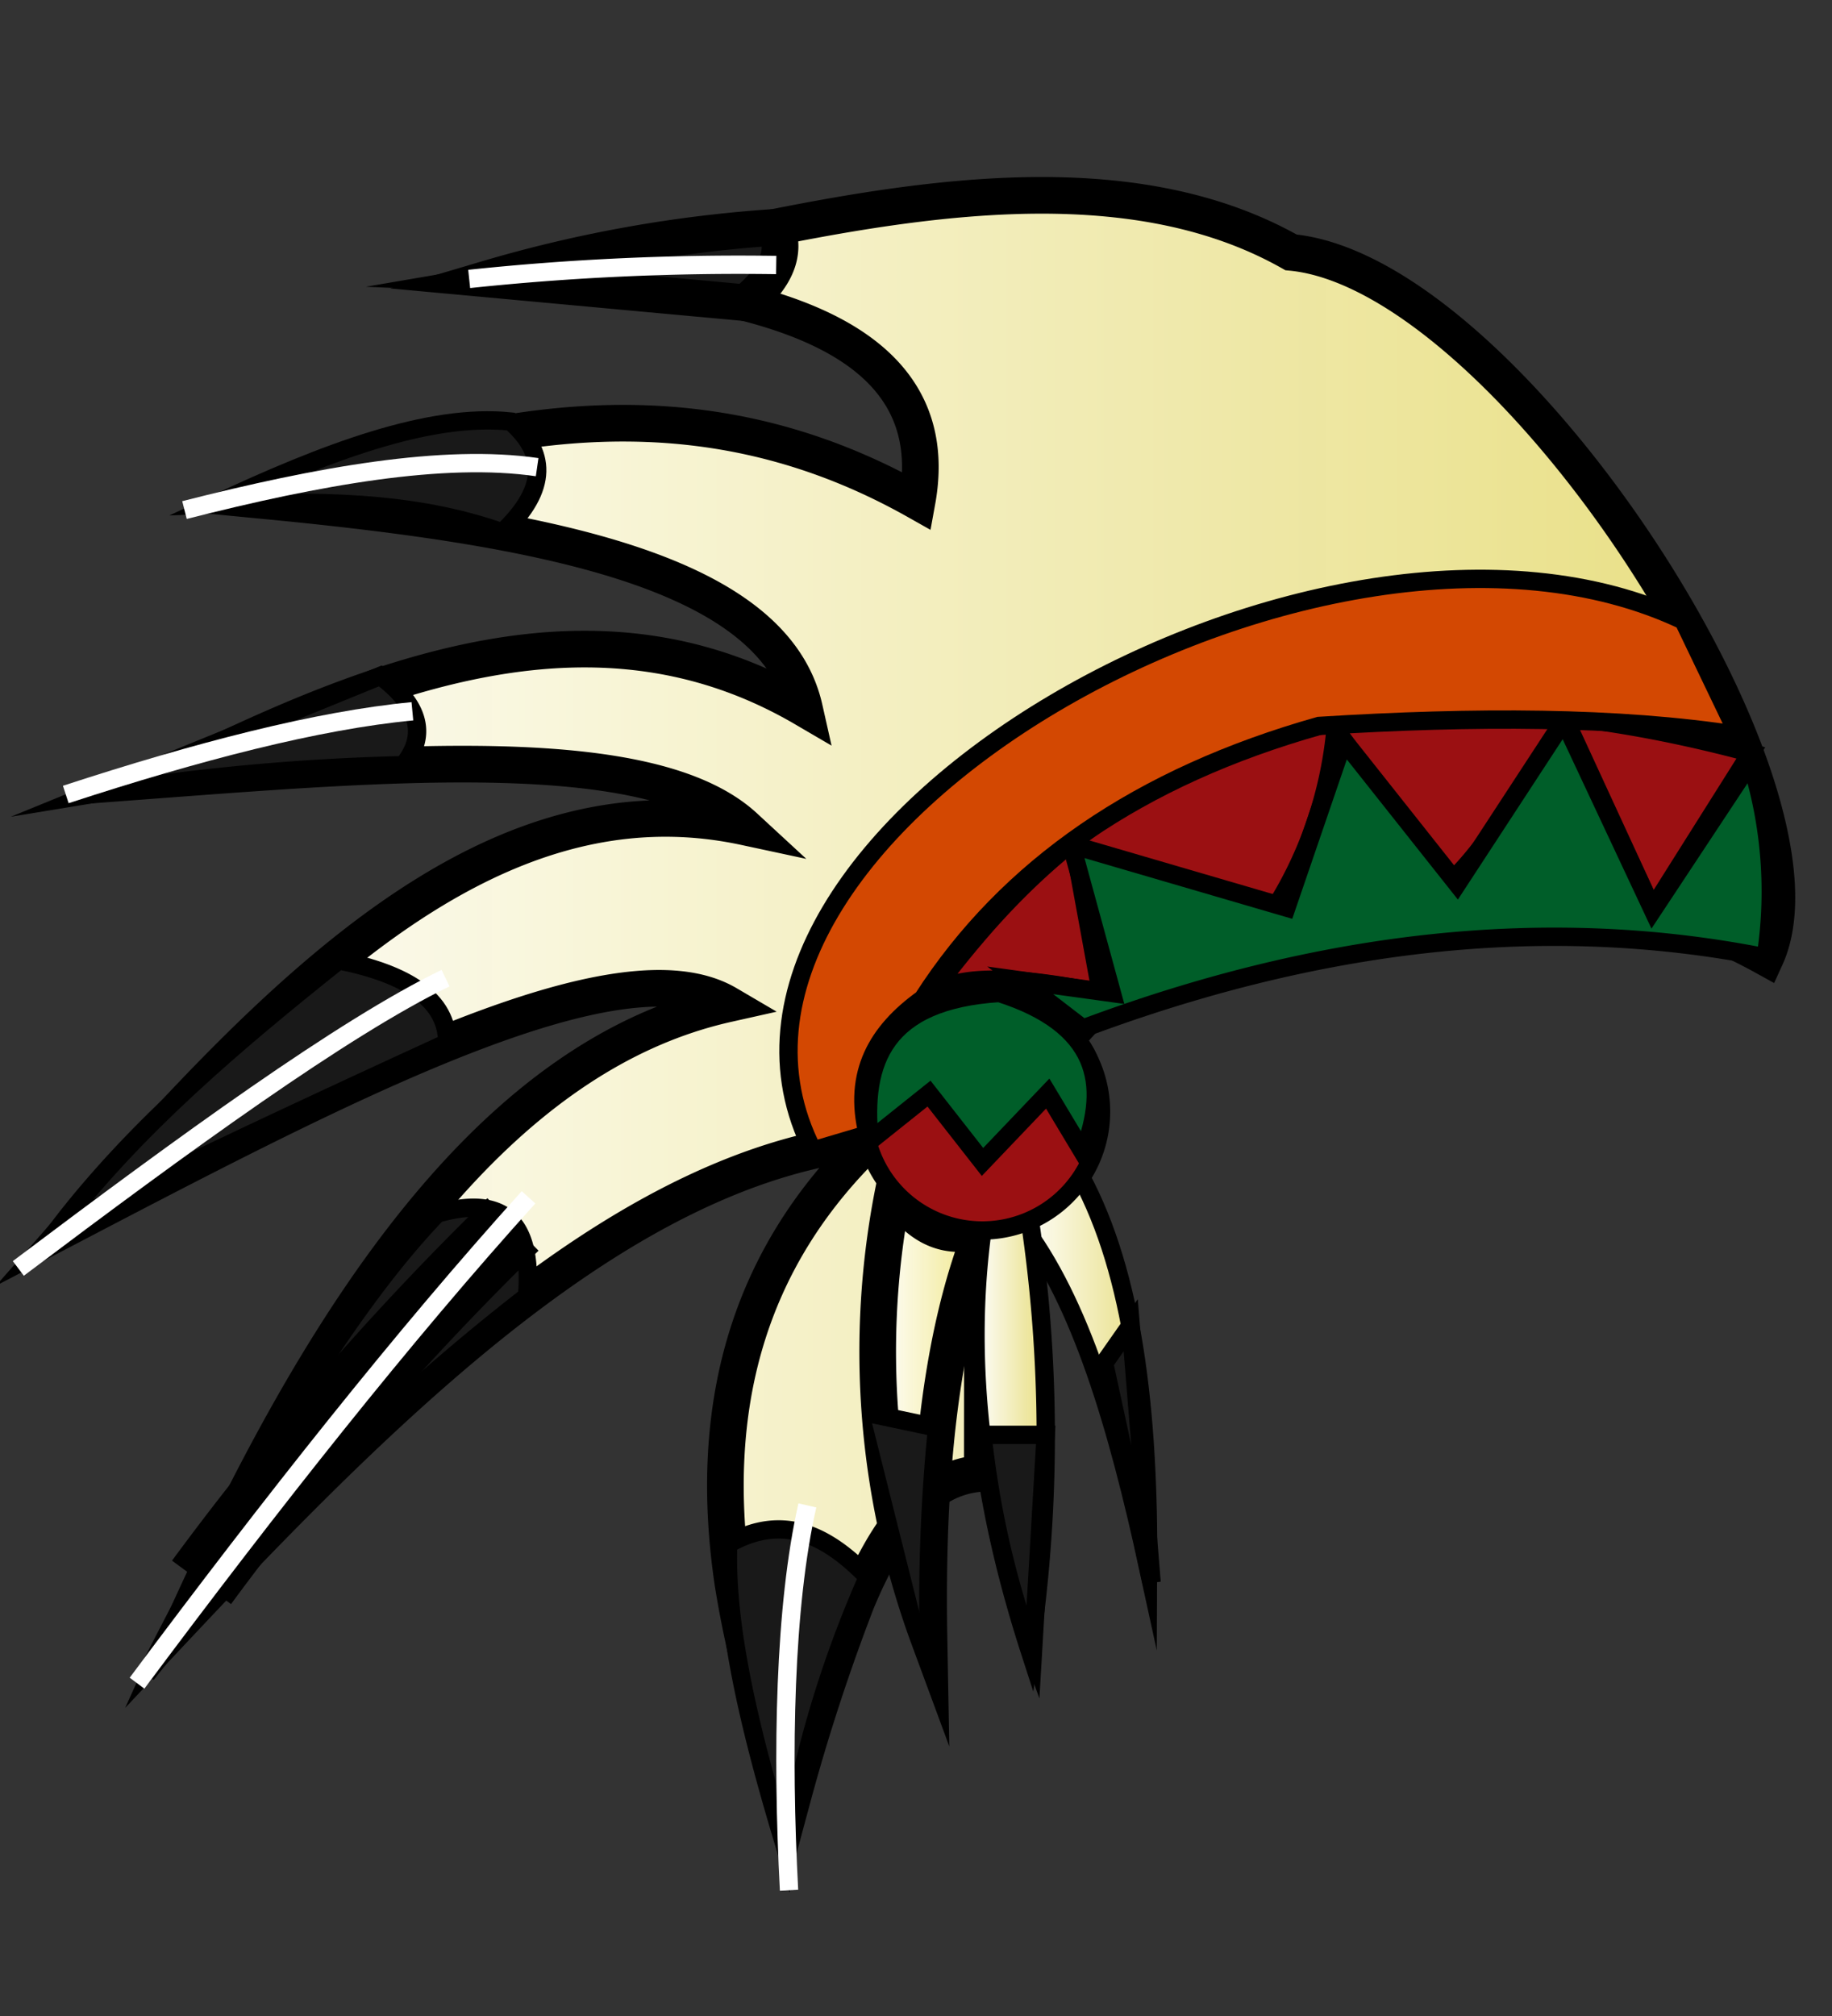 <svg id="Layer_1" data-name="Layer 1" xmlns="http://www.w3.org/2000/svg" xmlns:xlink="http://www.w3.org/1999/xlink" width="100" height="110" viewBox="0 -5 100 110">
  <rect x="0" y="-5" width="100" height="110" fill="#333333" stroke="none"/>
  <defs>
    <linearGradient id="linear-gradient" x1="4.08" y1="49.4" x2="96.99" y2="49.4" gradientUnits="userSpaceOnUse">
      <stop offset="0" stop-color="#fff"/>
      <stop offset="1" stop-color="#efe584" stop-opacity="0.96"/>
    </linearGradient>
    <linearGradient id="linear-gradient-2" x1="47.89" y1="72.17" x2="53.63" y2="72.17" xlink:href="#linear-gradient"/>
    <linearGradient id="linear-gradient-3" x1="55.71" y1="69.87" x2="62.7" y2="69.87" xlink:href="#linear-gradient"/>
    <linearGradient id="linear-gradient-4" x1="53.25" y1="73.31" x2="57.08" y2="73.31" xlink:href="#linear-gradient"/>
  </defs>
  <title>native_2</title>
  <g>
    <path d="M53.63,63.08C55.47,49.76,64.5,44.47,77.27,43.36a32.49,32.49,0,0,1,19.11,3.88c4.18-9.16-14-37.35-25.91-38.47C58.58,2.05,41.4,8,29.34,10.06c12.63.56,22.34,3.38,20.72,12.29-12-6.77-23.7-4.47-35.3,0,14.71,1.42,27.45,3.76,29.15,11.31-11.22-6.56-23.06-2.09-35,3.88,13.31-1,26.78-2,31.74,2.58C26.75,37.14,15.33,49,4.08,61.78c15-7.84,29.74-15.45,35.62-12C27.15,52.59,18,66,10.23,83.12,22.39,70.2,34.64,58.61,47.47,57.26,40.78,63.71,38.6,71.85,40,81.34a55.19,55.19,0,0,0,3.25,11.8,107.77,107.77,0,0,1,3.51-10.75c1.67-4,3.75-6.82,6.86-7Z" stroke="#000" stroke-miterlimit="10" stroke-width="2" fill="url(#linear-gradient)"/>
    <path d="M50.71,84.41a45.17,45.17,0,0,1-1.93-24.48c1.16,1.72,2.58,2.86,4.85,2.18C51.31,67.94,50.55,75.63,50.71,84.41Z" stroke="#000" stroke-miterlimit="10" stroke-width="2" fill="url(#linear-gradient-2)"/>
    <path d="M59,59.21c2.87,5.33,3.72,12.84,3.67,21.32C61,72.86,59,66,55.71,61.76Z" stroke="#000" stroke-miterlimit="10" fill="url(#linear-gradient-3)"/>
    <path d="M53.63,62.11c-1,7.37,0,15,2.59,23a80.38,80.38,0,0,0,0-23.49Z" stroke="#000" stroke-miterlimit="10" fill="url(#linear-gradient-4)"/>
    <path d="M50.39,49.82q1.36-1.92,2.86-3.68C62.2,35.57,75,30.56,95.57,36.08L90.2,44.6,85.53,34.47c-2.48,3.76-5,7.58-6.54,8.78L72.9,34.79a22.21,22.21,0,0,1-3.64,10.27l-10.61-3.8,1.45,7.92C54.29,48,51.28,48.29,50.39,49.82Z" fill="#9b1012" stroke="#000" stroke-miterlimit="10"/>
    <path d="M60.1,55.64a6.48,6.48,0,1,1-6.47-6.46A6.47,6.47,0,0,1,60.1,55.64Z" fill="#9b1012" stroke="#000" stroke-miterlimit="10"/>
    <path d="M96.38,47.24a23.61,23.61,0,0,0-.81-10.68l-5.35,8.09L85.37,34.31l-5.83,8.92-6.2-7.82-3.12,9.11L58.48,41.09l2.21,8.09-5-.69,3.42,2.63C71.89,46.34,84.32,44.84,96.38,47.24Z" fill="#005e29" stroke="#000" stroke-miterlimit="10"/>
    <path d="M23.86,61.22c3.48-1,5.25.28,4.91,4.51A121.05,121.05,0,0,0,8,86.35C13.4,75.72,18.75,66.53,23.86,61.22Z" fill="#191919" stroke="#000" stroke-miterlimit="10"/>
    <path d="M28,61.81a158.6,158.6,0,0,0-17,19.53" fill="#f9f7e5" stroke="#000" stroke-miterlimit="10" stroke-width="4"/>
    <path d="M47.47,57.26l3.24-2.59,2.92,3.73,3.56-3.73,1.94,3.23c1.48-3.8.81-7-4.58-8.72C48.28,49.58,47,52.88,47.47,57.26Z" fill="#005e29" stroke="#000" stroke-miterlimit="10"/>
    <path d="M18.49,47.4c3.77.75,5.93,2.18,5.92,4.5-7.18,3.29-14.29,6.61-21.14,10C7.45,56.46,12.88,51.87,18.49,47.4Z" fill="#191919" stroke="#000" stroke-miterlimit="10"/>
    <path d="M20.76,31.88c2.16,1.62,2.57,3.24,1.26,4.87a123.38,123.38,0,0,0-17.13,1.6Z" fill="#191919" stroke="#000" stroke-miterlimit="10"/>
    <path d="M27.88,18c1.88,1.66,2.12,3.6-.46,6.05-5-1.77-10.33-1.73-15.73-1.52C17.72,19.7,23.44,17.53,27.88,18Z" fill="#191919" stroke="#000" stroke-miterlimit="10"/>
    <path d="M42.37,7.4c.56,1.37,0,2.75-1.67,4.12l-14.12-1.3A72.17,72.17,0,0,1,42.37,7.4Z" fill="#191919" stroke="#000" stroke-miterlimit="10" stroke-width="2"/>
    <path d="M39.75,79.25c3-1.71,5.41-.48,7.62,1.8a60.22,60.22,0,0,0-4.43,15C41,89.69,39.57,83.83,39.75,79.25Z" fill="#191919" stroke="#000" stroke-miterlimit="10"/>
    <path d="M44.07,77.14c-1.25,5.49-1.4,13.51-1,21" fill="none" stroke="#fff" stroke-miterlimit="10"/>
    <path d="M28.85,60.33C22,67.91,14.82,77,7.48,86.84" fill="none" stroke="#fff" stroke-miterlimit="10"/>
    <path d="M24.32,48.37c-5.59,2.71-14.24,9-23.32,15.84" fill="none" stroke="#fff" stroke-miterlimit="10"/>
    <path d="M22.51,33.81C17.34,34.3,10.78,36,3.59,38.35" fill="none" stroke="#fff" stroke-miterlimit="10"/>
    <path d="M29.32,20.49c-5.11-.74-11.9.47-19.25,2.34" fill="none" stroke="#fff" stroke-miterlimit="10"/>
    <path d="M42.37,9.46a140,140,0,0,0-16.76.76" fill="none" stroke="#fff" stroke-miterlimit="10"/>
    <path d="M47.47,72.13l.42.08,3.26.69a96.26,96.26,0,0,0-.44,12.16" fill="#191919" stroke="#000" stroke-miterlimit="10"/>
    <path d="M53.63,73.29h3.45l-.7,11.93A50.62,50.62,0,0,1,53.63,73.29Z" fill="#191919" stroke="#000" stroke-miterlimit="10"/>
    <polygon points="60.27 69.38 61.72 67.31 62.86 81.34 60.27 69.38" fill="#191919" stroke="#000" stroke-miterlimit="10"/>
    <path d="M94.89,35.11l-3-6.25C72.37,19.58,35.59,40.58,44.37,57.78l3-.89c-.83-3.33.53-5.62,3-7.39C55,42.29,62.26,37.36,72,34.61,80.49,34.08,88.32,34.09,94.89,35.11Z" fill="#d34802" stroke="#000" stroke-miterlimit="10"/>
  </g>
</svg>
